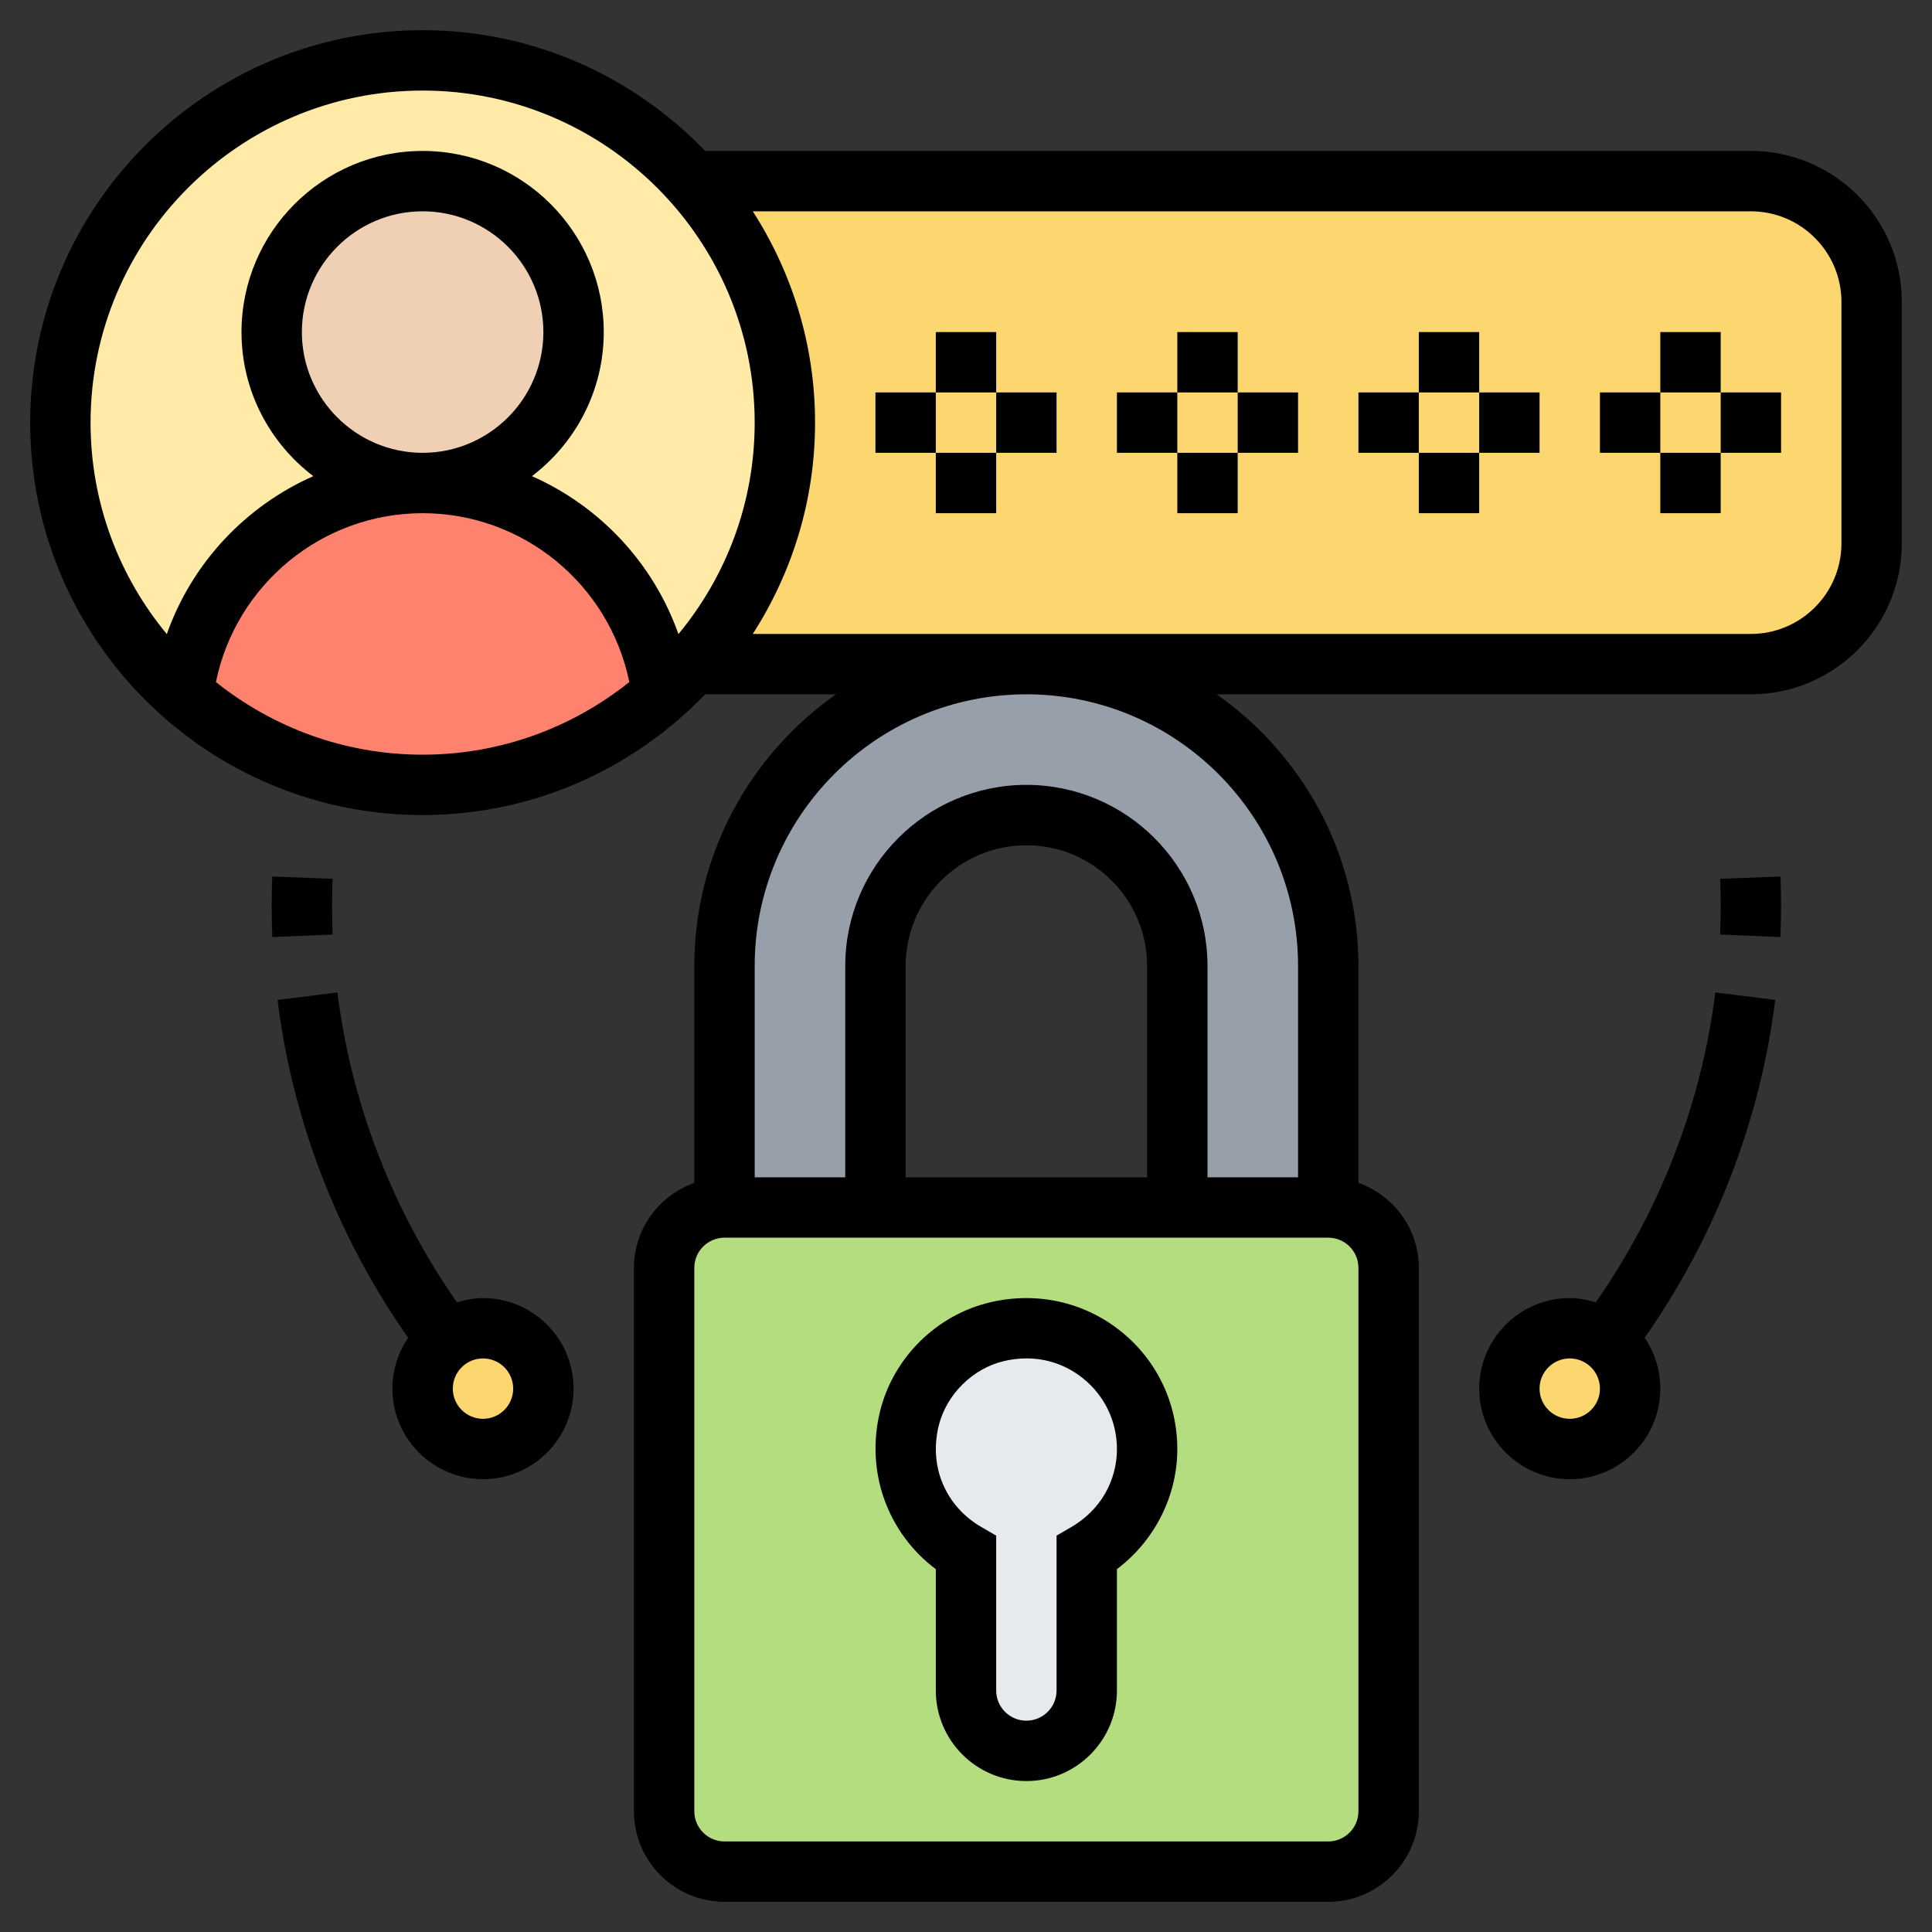 <!-- icon666.com - MILLIONS vector ICONS FREE --><svg id="Layer_35" enable-background="new 0 0 64 64" viewBox="0 0 64 64" xmlns="http://www.w3.org/2000/svg"><rect x="0" y="0" width="64" height="64" fill="#333333" stroke="none"/><path d="m62 10v8c0 2.21-1.79 4-4 4h-24-11l-.03-.02c1.88-2.12 3.03-4.91 3.03-7.98s-1.15-5.86-3.03-7.98l.03-.02h35c2.21 0 4 1.79 4 4z" fill="#fcd770"/><circle cx="14" cy="14" fill="#ffeaa7" r="12"/><path d="m21.93 22.99.01.01c-2.11 1.87-4.89 3-7.94 3s-5.83-1.13-7.94-3l.01-.01c.5-3.94 3.85-6.99 7.93-6.99s7.43 3.05 7.93 6.99z" fill="#ff826e"/><circle cx="14" cy="11" fill="#f0d0b4" r="5"/><path d="m44 32v8h-5v-8c0-2.76-2.24-5-5-5-1.38 0-2.63.56-3.54 1.46-.9.91-1.46 2.16-1.46 3.54v8h-5v-8c0-2.76 1.12-5.26 2.93-7.07s4.31-2.93 7.07-2.93c5.52 0 10 4.48 10 10z" fill="#969faa"/><path d="m46 42v18c0 1.1-.9 2-2 2h-20c-1.1 0-2-.9-2-2v-18c0-1.1.9-2 2-2h5 10 5c1.1 0 2 .9 2 2z" fill="#b4dd7f"/><path d="m38 48c0 1.48-.81 2.75-2 3.45v4.55c0 .55-.22 1.05-.59 1.41-.36.37-.86.59-1.41.59-1.1 0-2-.9-2-2v-4.55c-1.45-.85-2.34-2.56-1.88-4.45.35-1.42 1.5-2.56 2.92-2.89 2.63-.61 4.96 1.37 4.96 3.89z" fill="#e6e9ed"/><path d="m14.8 44.4c.34-.25.75-.4 1.2-.4 1.1 0 2 .9 2 2s-.9 2-2 2-2-.9-2-2c0-.65.32-1.23.8-1.6z" fill="#fcd770"/><path d="m53.2 44.4c.48.37.8.95.8 1.6 0 1.1-.9 2-2 2s-2-.9-2-2 .9-2 2-2c.45 0 .86.15 1.2.4z" fill="#fcd770"/><path d="m55 11h2v2h-2z"/><path d="m55 15h2v2h-2z"/><path d="m57 13h2v2h-2z"/><path d="m53 13h2v2h-2z"/><path d="m47 11h2v2h-2z"/><path d="m47 15h2v2h-2z"/><path d="m49 13h2v2h-2z"/><path d="m45 13h2v2h-2z"/><path d="m39 11h2v2h-2z"/><path d="m39 15h2v2h-2z"/><path d="m41 13h2v2h-2z"/><path d="m37 13h2v2h-2z"/><path d="m31 11h2v2h-2z"/><path d="m31 15h2v2h-2z"/><path d="m33 13h2v2h-2z"/><path d="m29 13h2v2h-2z"/><path d="m58 5h-34.641c-2.367-2.46-5.684-4-9.359-4-7.168 0-13 5.832-13 13s5.832 13 13 13c3.675 0 6.992-1.54 9.359-4h4.336c-2.834 1.992-4.695 5.28-4.695 9v7.184c-1.161.414-2 1.514-2 2.816v18c0 1.654 1.346 3 3 3h20c1.654 0 3-1.346 3-3v-18c0-1.302-.839-2.402-2-2.816v-7.184c0-3.72-1.861-7.008-4.695-9h17.695c2.757 0 5-2.243 5-5v-8c0-2.757-2.243-5-5-5zm-55 9c0-6.065 4.935-11 11-11s11 4.935 11 11c0 2.66-.949 5.101-2.526 7.005-.832-2.356-2.609-4.239-4.853-5.232 1.442-1.096 2.379-2.825 2.379-4.773 0-3.309-2.691-6-6-6s-6 2.691-6 6c0 1.948.937 3.677 2.379 4.773-2.244.993-4.021 2.876-4.853 5.232-1.577-1.904-2.526-4.345-2.526-7.005zm7-3c0-2.206 1.794-4 4-4s4 1.794 4 4-1.794 4-4 4-4-1.794-4-4zm-2.847 11.594c.658-3.223 3.51-5.594 6.847-5.594s6.189 2.371 6.847 5.594c-1.881 1.502-4.259 2.406-6.847 2.406s-4.966-.904-6.847-2.406zm37.847 37.406c0 .552-.448 1-1 1h-20c-.552 0-1-.448-1-1v-18c0-.552.448-1 1-1h20c.552 0 1 .448 1 1zm-7-21h-8v-7c0-2.206 1.794-4 4-4s4 1.794 4 4zm5-7v7h-3v-7c0-3.309-2.691-6-6-6s-6 2.691-6 6v7h-3v-7c0-4.962 4.037-9 9-9s9 4.038 9 9zm18-14c0 1.654-1.346 3-3 3h-33.063c1.299-2.023 2.063-4.422 2.063-7s-.764-4.977-2.063-7h33.063c1.654 0 3 1.346 3 3z"/><path d="m37.107 44.083c-1.203-.955-2.769-1.302-4.294-.945-1.788.416-3.226 1.838-3.662 3.621-.487 1.995.25 4.022 1.849 5.222v4.019c0 1.654 1.346 3 3 3s3-1.346 3-3v-4.021c1.246-.939 2-2.416 2-3.979 0-1.534-.689-2.962-1.893-3.917zm-1.61 6.498-.497.289v5.13c0 .552-.448 1-1 1s-1-.448-1-1v-5.13l-.497-.289c-1.185-.689-1.737-2.003-1.408-3.348.255-1.041 1.128-1.905 2.172-2.148.249-.058.496-.086.739-.086.677 0 1.318.222 1.857.65.723.574 1.137 1.43 1.137 2.351 0 1.068-.562 2.033-1.503 2.581z"/><path d="m56.822 32.876c-.46 3.687-1.83 7.214-3.959 10.265-.275-.083-.561-.141-.863-.141-1.654 0-3 1.346-3 3s1.346 3 3 3 3-1.346 3-3c0-.624-.192-1.203-.519-1.684 2.327-3.324 3.824-7.171 4.326-11.192zm-4.822 14.124c-.552 0-1-.448-1-1s.448-1 1-1 1 .448 1 1-.448 1-1 1z"/><path d="m56.983 29.112c.011.294.017.591.017.888 0 .321-.007.641-.02.959l1.998.082c.015-.345.022-.692.022-1.041 0-.323-.006-.645-.019-.964z"/><path d="m16 43c-.302 0-.588.058-.863.142-2.129-3.051-3.499-6.578-3.959-10.265l-1.984.248c.501 4.022 1.999 7.869 4.326 11.192-.328.48-.52 1.059-.52 1.683 0 1.654 1.346 3 3 3s3-1.346 3-3-1.346-3-3-3zm0 4c-.552 0-1-.448-1-1s.448-1 1-1 1 .448 1 1-.448 1-1 1z"/><path d="m11 30c0-.297.006-.594.017-.888l-1.998-.076c-.013.319-.019.641-.019.964 0 .349.007.696.021 1.041l1.998-.082c-.012-.318-.019-.638-.019-.959z"/></svg>